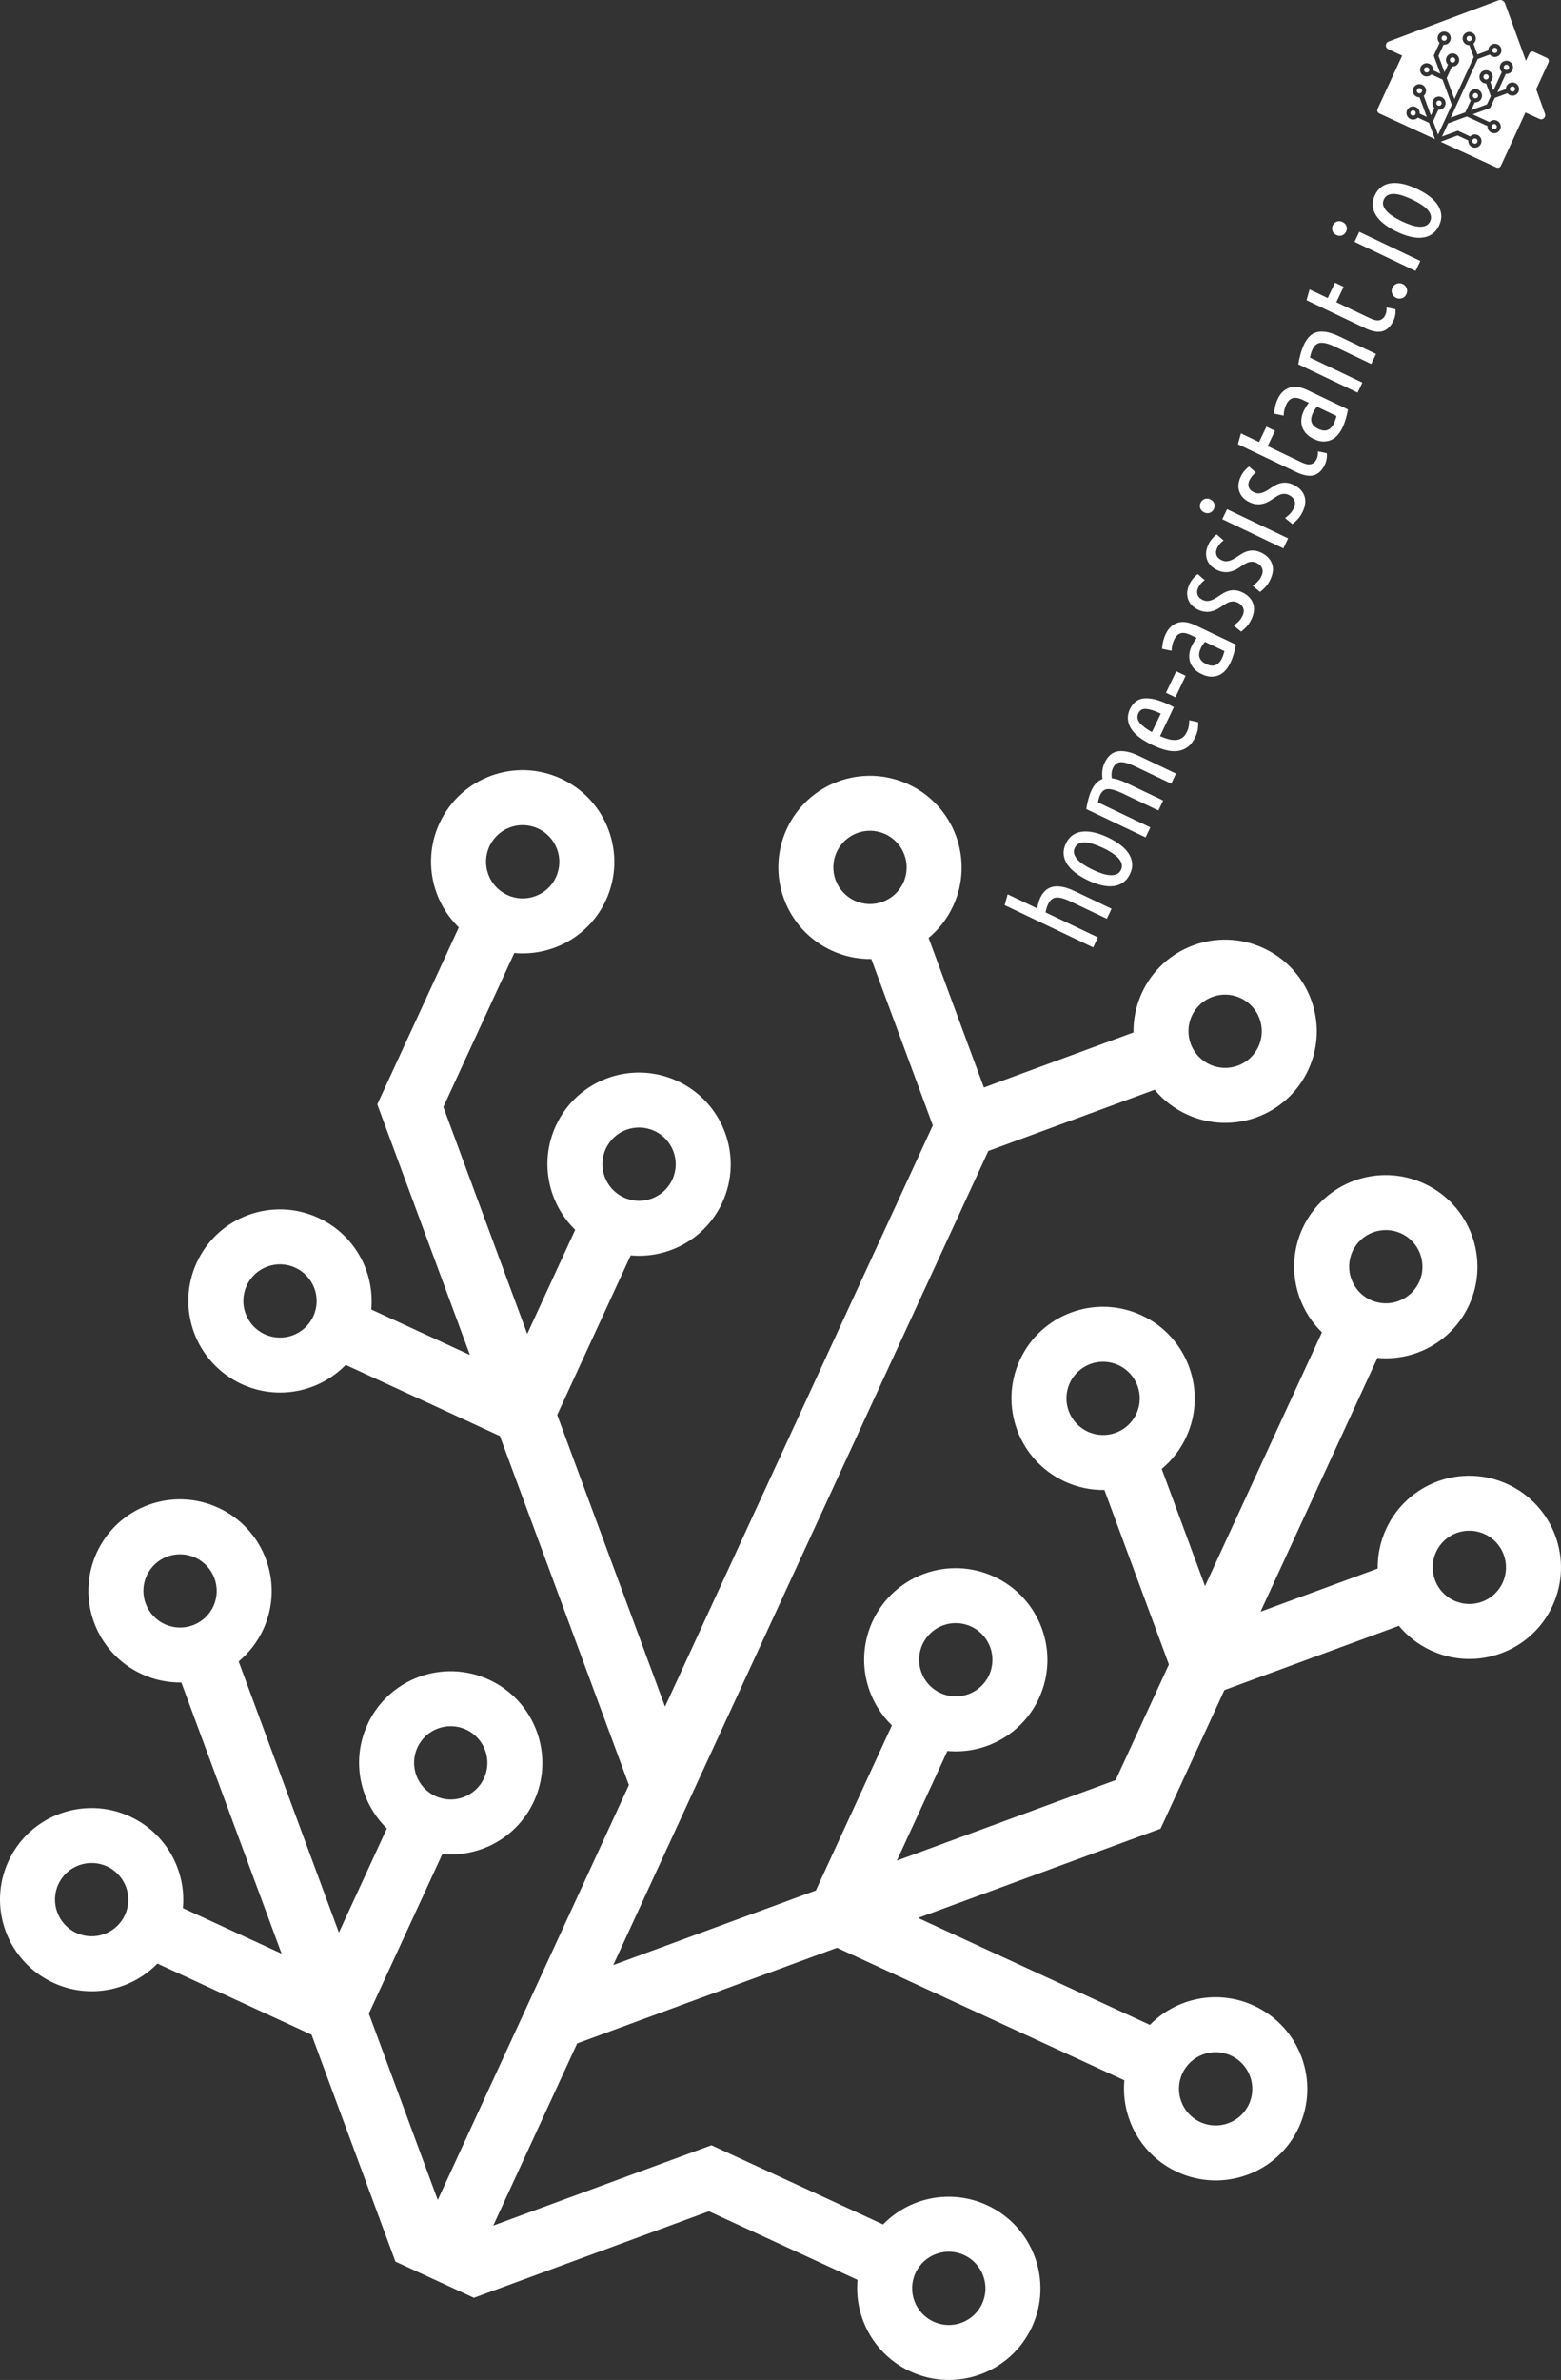 <?xml version="1.0" encoding="utf-8"?>
<!-- Generator: Adobe Illustrator 16.0.3, SVG Export Plug-In . SVG Version: 6.00 Build 0)  -->
<!DOCTYPE svg PUBLIC "-//W3C//DTD SVG 1.1//EN" "http://www.w3.org/Graphics/SVG/1.1/DTD/svg11.dtd">
<svg version="1.1" id="Layer_1" xmlns="http://www.w3.org/2000/svg" xmlns:xlink="http://www.w3.org/1999/xlink" x="0px" y="0px"
	 width="1453.443px" height="2214.436px" viewBox="0 0 1453.443 2214.436" enable-background="new 0 0 1453.443 2214.436"
	 xml:space="preserve">
<rect x="0" y="0" width="1453.443" height="2214.436" fill="#333333" stroke="none"/>
<path fill="#FFFFFF" d="M1012.821,1332.075c-17.123-7.894-24.613-28.146-16.732-45.241c7.881-17.092,28.142-24.543,45.265-16.648
	s24.615,28.14,16.735,45.232C1050.208,1332.512,1029.945,1339.968,1012.821,1332.075 M580.763,1114.132
	c-17.115-7.89-24.612-28.147-16.734-45.236c7.881-17.095,28.152-24.545,45.267-16.655c17.128,7.896,24.614,28.142,16.733,45.237
	C618.15,1114.568,597.893,1122.029,580.763,1114.132 M472.394,832.785c-17.112-7.889-24.608-28.146-16.73-45.236
	c7.879-17.092,28.152-24.548,45.264-16.66c17.129,7.896,24.62,28.152,16.741,45.244
	C509.789,833.223,489.522,840.682,472.394,832.785 M795.766,838.019c-17.119-7.892-24.612-28.145-16.732-45.237
	c7.878-17.09,28.145-24.545,45.266-16.653c17.129,7.897,24.615,28.147,16.737,45.236
	C833.156,838.458,812.896,845.916,795.766,838.019 M1126.461,990.472c-17.134-7.899-24.63-28.153-16.75-45.246
	c7.878-17.089,28.147-24.543,45.282-16.644c17.106,7.886,24.603,28.14,16.724,45.229
	C1163.837,990.904,1143.567,998.358,1126.461,990.472 M1276.057,1209.532c-17.117-7.892-24.612-28.147-16.733-45.237
	c7.879-17.092,28.151-24.553,45.269-16.66c17.129,7.896,24.616,28.152,16.736,45.244
	C1313.45,1209.968,1293.186,1217.427,1276.057,1209.532 M1353.842,1489.288c-17.123-7.894-24.617-28.147-16.736-45.242
	c7.879-17.093,28.146-24.541,45.269-16.648c17.117,7.892,24.615,28.14,16.735,45.232
	C1391.229,1489.724,1370.96,1497.179,1353.842,1489.288 M869.154,2160.14c-17.128-7.896-24.629-28.14-16.743-45.245
	c7.879-17.09,28.15-24.55,45.279-16.654c17.123,7.895,24.604,28.149,16.726,45.239
	C906.531,2160.586,886.277,2168.034,869.154,2160.14 M1117.619,1974.504c-17.123-7.894-24.611-28.145-16.731-45.239
	c7.879-17.089,28.142-24.546,45.265-16.652c17.118,7.892,24.613,28.146,16.735,45.234
	C1155.006,1974.942,1134.737,1982.397,1117.619,1974.504 M875.645,1575.274c-17.118-7.891-24.615-28.139-16.732-45.24
	c7.884-17.101,28.15-24.549,45.269-16.658c17.123,7.895,24.621,28.143,16.736,45.243
	C913.034,1575.719,892.768,1583.167,875.645,1575.274 M246.423,1241.425c-17.116-7.889-24.609-28.149-16.73-45.238
	c7.878-17.09,28.147-24.544,45.262-16.654c17.126,7.896,24.61,28.145,16.732,45.233
	C283.81,1241.856,263.548,1249.321,246.423,1241.425 M153.381,1511.211c-17.121-7.893-24.622-28.149-16.746-45.233
	c7.873-17.078,28.153-24.54,45.273-16.648c17.115,7.891,24.608,28.156,16.735,45.234
	C190.768,1511.648,170.495,1519.101,153.381,1511.211 M405.409,1671.184c-17.121-7.893-24.614-28.151-16.741-45.23
	c7.884-17.1,28.153-24.554,45.273-16.662c17.124,7.895,24.616,28.147,16.733,45.247
	C442.801,1671.617,422.532,1679.078,405.409,1671.184 M71.068,1798.47c-17.121-7.894-24.618-28.142-16.74-45.23
	c7.884-17.1,28.15-24.549,45.27-16.657c17.126,7.896,24.621,28.144,16.738,45.243C108.458,1798.915,88.194,1806.365,71.068,1798.47
	 M1081.663,1366.733c9.498-7.868,17.431-17.928,22.938-29.874c19.696-42.727,0.963-93.363-41.846-113.098
	c-42.808-19.734-93.468-1.09-113.165,41.637c-19.698,42.729-0.977,93.363,41.831,113.098c11.967,5.517,24.542,8.033,36.892,7.859
	l60.052,162.356l-49.593,107.574l-203.703,74.944l47.034-102.024c35.01,3.251,69.79-15.46,85.319-49.147
	c19.696-42.725,0.961-93.357-41.847-113.092c-42.797-19.729-93.467-1.094-113.163,41.631c-15.529,33.688-7.181,72.282,18.027,96.793
	l-70.811,153.601l-188.62,69.398l349.19-757.452l154.904-57c7.898,9.506,17.977,17.428,29.96,22.952
	c42.79,19.727,93.454,1.088,113.153-41.642c19.695-42.723,0.968-93.359-41.823-113.085c-42.814-19.738-93.48-1.093-113.177,41.63
	c-5.507,11.947-8.011,24.508-7.834,36.83L916.1,1011.876l-51.49-139.201c9.499-7.862,17.422-17.925,22.929-29.872
	c19.696-42.723,0.968-93.359-41.84-113.094c-42.802-19.732-93.472-1.088-113.167,41.635c-19.699,42.729-0.966,93.361,41.837,113.093
	c11.972,5.519,24.546,8.039,36.896,7.869l57.268,154.812l-249.324,540.826l-100.406-271.44l68.431-148.439
	c35.003,3.251,69.776-15.46,85.305-49.146c19.7-42.73,0.97-93.361-41.841-113.099c-42.797-19.729-93.467-1.092-113.166,41.64
	c-15.529,33.685-7.177,72.278,18.033,96.787l-44.656,96.865l-78.097-211.11l66.059-143.292
	c34.991,3.255,69.769-15.453,85.299-49.139c19.698-42.729,0.97-93.365-41.84-113.101c-42.797-19.73-93.467-1.086-113.165,41.643
	c-15.53,33.686-7.174,72.279,18.035,96.776l-75.911,164.663l86.271,233.183l-91.875-42.355
	c3.208-34.947-15.577-69.715-49.324-85.271c-42.8-19.73-93.473-1.088-113.171,41.641c-19.699,42.729-0.96,93.356,41.84,113.088
	c33.747,15.558,72.384,7.263,96.875-17.873l143.549,66.178l120.129,324.743l-177.989,386.089l-64.157-173.409l68.439-148.456
	c34.999,3.26,69.774-15.454,85.299-49.131c19.704-42.741,0.971-93.366-41.834-113.099c-42.802-19.732-93.47-1.102-113.173,41.64
	c-15.525,33.676-7.171,72.272,18.04,96.771l-44.658,96.872l-93.333-252.29c9.493-7.864,17.422-17.925,22.928-29.869
	c19.693-42.717,0.962-93.361-41.834-113.092c-42.811-19.735-93.478-1.083-113.171,41.634c-19.693,42.719-0.971,93.359,41.84,113.096
	c11.961,5.514,24.536,8.038,36.883,7.858l93.337,252.286l-91.877-42.355c3.204-34.949-15.578-69.716-49.32-85.271
	c-42.802-19.732-93.472-1.082-113.17,41.648c-19.693,42.717-0.966,93.354,41.836,113.086c33.742,15.555,72.374,7.265,96.873-17.881
	l143.549,66.177l78.101,211.111l73.072,33.686l218.789-80.495l138.389,63.798c-3.216,34.964,15.562,69.721,49.312,85.279
	c42.791,19.727,93.467,1.093,113.17-41.647c19.698-42.729,0.954-93.359-41.837-113.087c-33.75-15.559-72.37-7.271-96.87,17.884
	l-159.79-73.665l-203.165,74.74l78.126-169.468l241.959-89.023l267.557,123.345c-3.218,34.956,15.57,69.717,49.32,85.276
	c42.813,19.737,93.469,1.101,113.17-41.635c19.697-42.729,0.977-93.362-41.837-113.1c-33.75-15.56-72.391-7.258-96.878,17.885
	l-215.883-99.522l225.806-83.07l59.443-128.943l162.458-59.776c7.887,9.503,17.969,17.431,29.94,22.95
	c42.802,19.732,93.469,1.087,113.167-41.643c19.697-42.726,0.969-93.36-41.833-113.092c-42.81-19.735-93.476-1.092-113.172,41.634
	c-5.507,11.946-8.011,24.508-7.831,36.838l-109.106,40.155l108.863-236.143c34.995,3.254,69.774-15.455,85.303-49.14
	c19.699-42.729,0.964-93.366-41.844-113.101c-42.802-19.732-93.473-1.092-113.172,41.637c-15.529,33.686-7.168,72.282,18.033,96.779
	l-108.863,236.143L1081.663,1366.733z"/>
<path fill="#FFFFFF" d="M1382.63,73.742c-1.235-0.57-1.775-2.031-1.208-3.264c0.569-1.233,2.031-1.771,3.267-1.201
	c1.234,0.569,1.775,2.03,1.206,3.263C1385.327,73.773,1383.865,74.311,1382.63,73.742 M1351.459,58.019
	c-1.234-0.57-1.775-2.031-1.207-3.264c0.569-1.233,2.031-1.771,3.266-1.201c1.236,0.569,1.776,2.03,1.207,3.263
	C1354.157,58.05,1352.695,58.588,1351.459,58.019 M1343.641,37.721c-1.234-0.569-1.774-2.03-1.207-3.263
	c0.569-1.233,2.031-1.771,3.267-1.202c1.235,0.57,1.776,2.031,1.207,3.264C1346.339,37.753,1344.877,38.291,1343.641,37.721
	 M1366.97,38.099c-1.234-0.569-1.775-2.031-1.207-3.264c0.568-1.233,2.031-1.771,3.266-1.201c1.237,0.57,1.776,2.031,1.208,3.263
	C1369.668,38.13,1368.206,38.669,1366.97,38.099 M1390.828,49.097c-1.237-0.57-1.777-2.031-1.209-3.264
	c0.569-1.233,2.031-1.77,3.267-1.201c1.234,0.569,1.775,2.03,1.206,3.263C1393.524,49.128,1392.063,49.666,1390.828,49.097
	 M1401.62,64.901c-1.235-0.569-1.776-2.031-1.208-3.264c0.569-1.233,2.032-1.771,3.266-1.202c1.236,0.57,1.776,2.032,1.208,3.265
	C1404.318,64.933,1402.856,65.471,1401.62,64.901 M1407.232,85.084c-1.236-0.57-1.777-2.031-1.208-3.265
	c0.567-1.232,2.03-1.77,3.266-1.201c1.235,0.57,1.776,2.03,1.207,3.264C1409.929,85.115,1408.466,85.653,1407.232,85.084
	 M1372.266,133.481c-1.236-0.57-1.777-2.03-1.209-3.265c0.568-1.233,2.03-1.771,3.267-1.201c1.235,0.57,1.774,2.03,1.207,3.263
	C1374.961,133.513,1373.5,134.05,1372.266,133.481 M1390.19,120.088c-1.235-0.569-1.776-2.03-1.207-3.263
	c0.567-1.233,2.029-1.771,3.265-1.201c1.235,0.569,1.776,2.03,1.208,3.263C1392.887,120.12,1391.425,120.657,1390.19,120.088
	 M1372.733,91.286c-1.235-0.569-1.776-2.029-1.207-3.263c0.567-1.234,2.03-1.771,3.265-1.202c1.236,0.569,1.777,2.031,1.208,3.265
	C1375.431,91.319,1373.968,91.856,1372.733,91.286 M1327.339,67.202c-1.234-0.569-1.774-2.031-1.207-3.264
	c0.569-1.233,2.031-1.771,3.267-1.201c1.234,0.569,1.774,2.03,1.206,3.263C1330.036,67.232,1328.575,67.772,1327.339,67.202
	 M1320.627,86.665c-1.236-0.569-1.777-2.031-1.208-3.264c0.568-1.231,2.031-1.77,3.267-1.2c1.234,0.569,1.774,2.031,1.207,3.263
	C1323.324,86.697,1321.861,87.234,1320.627,86.665 M1338.809,98.206c-1.234-0.57-1.775-2.031-1.207-3.263s2.03-1.771,3.266-1.202
	c1.234,0.57,1.775,2.031,1.207,3.265C1341.506,98.237,1340.044,98.775,1338.809,98.206 M1314.688,107.388
	c-1.235-0.569-1.776-2.029-1.207-3.262c0.567-1.234,2.03-1.772,3.266-1.202c1.235,0.569,1.776,2.031,1.207,3.264
	C1317.386,107.421,1315.924,107.958,1314.688,107.388 M1387.596,76.242c0.686-0.568,1.258-1.293,1.655-2.155
	c1.421-3.083,0.069-6.736-3.019-8.159c-3.09-1.424-6.743-0.079-8.164,3.003c-1.421,3.083-0.071,6.736,3.018,8.16
	c0.862,0.397,1.771,0.579,2.661,0.567l4.332,11.712l-3.578,7.761l-14.695,5.407l3.394-7.361c2.525,0.235,5.035-1.115,6.155-3.545
	c1.421-3.082,0.069-6.735-3.02-8.159c-3.087-1.423-6.743-0.079-8.164,3.004c-1.12,2.43-0.518,5.214,1.301,6.982l-5.108,11.081
	l-13.607,5.007l25.191-54.646l11.175-4.112c0.57,0.686,1.297,1.257,2.162,1.656c3.087,1.423,6.742,0.078,8.163-3.004
	s0.07-6.735-3.018-8.159c-3.089-1.424-6.744-0.078-8.164,3.004c-0.397,0.861-0.578,1.768-0.565,2.657l-10.048,3.698l-3.715-10.043
	c0.685-0.567,1.257-1.293,1.653-2.155c1.421-3.082,0.07-6.735-3.019-8.159c-3.088-1.424-6.743-0.078-8.164,3.004
	s-0.07,6.735,3.018,8.159c0.864,0.398,1.771,0.579,2.662,0.567l4.132,11.169L1354.233,92.2l-7.244-19.582l4.937-10.709
	c2.525,0.235,5.034-1.115,6.154-3.545c1.422-3.083,0.07-6.735-3.018-8.159c-3.088-1.424-6.743-0.079-8.165,3.004
	c-1.12,2.43-0.518,5.214,1.302,6.982l-3.223,6.988l-5.634-15.23l4.767-10.337c2.523,0.234,5.033-1.115,6.152-3.546
	c1.422-3.082,0.07-6.735-3.018-8.159c-3.088-1.423-6.743-0.078-8.164,3.004c-1.121,2.431-0.518,5.215,1.301,6.982l-5.477,11.879
	l6.224,16.823l-6.628-3.056c0.231-2.521-1.124-5.029-3.558-6.151c-3.088-1.424-6.744-0.079-8.165,3.003
	c-1.421,3.083-0.069,6.736,3.019,8.159c2.435,1.122,5.222,0.523,6.988-1.289l10.355,4.774l8.667,23.428l-12.841,27.853l-4.628-12.51
	l4.938-10.71c2.523,0.235,5.032-1.115,6.152-3.544c1.421-3.084,0.07-6.737-3.018-8.16s-6.743-0.079-8.165,3.005
	c-1.12,2.429-0.517,5.213,1.302,6.98l-3.222,6.988l-6.733-18.2c0.686-0.568,1.257-1.294,1.654-2.156
	c1.421-3.081,0.069-6.735-3.018-8.158c-3.09-1.424-6.744-0.078-8.165,3.003c-1.422,3.082-0.07,6.735,3.019,8.159
	c0.863,0.398,1.771,0.58,2.661,0.567l6.732,18.201l-6.627-3.056c0.23-2.521-1.125-5.029-3.559-6.151
	c-3.088-1.424-6.744-0.079-8.165,3.004c-1.42,3.082-0.069,6.735,3.019,8.158c2.435,1.123,5.222,0.525,6.988-1.289l10.356,4.774
	l5.635,15.23l5.271,2.43l15.784-5.807l9.984,4.603c-0.232,2.522,1.123,5.029,3.558,6.152c3.088,1.423,6.743,0.079,8.164-3.005
	c1.421-3.082,0.069-6.735-3.018-8.158c-2.436-1.122-5.221-0.524-6.988,1.29l-11.527-5.314l-14.657,5.392l5.636-12.226l17.456-6.423
	l19.302,8.898c-0.231,2.522,1.123,5.031,3.559,6.153c3.089,1.424,6.742,0.079,8.164-3.004s0.07-6.735-3.018-8.159
	c-2.435-1.123-5.223-0.523-6.99,1.29l-15.573-7.18l16.29-5.992l4.289-9.303l11.719-4.313c0.569,0.687,1.297,1.258,2.161,1.657
	c3.088,1.423,6.742,0.078,8.163-3.005c1.422-3.082,0.07-6.735-3.018-8.159c-3.089-1.424-6.744-0.079-8.165,3.004
	c-0.396,0.862-0.577,1.768-0.563,2.658l-7.871,2.896l7.853-17.035c2.525,0.234,5.033-1.116,6.154-3.546
	c1.421-3.082,0.069-6.735-3.02-8.159c-3.088-1.424-6.742-0.079-8.163,3.004c-1.121,2.43-0.519,5.214,1.3,6.981l-7.854,17.035
	L1387.596,76.242z M1282.688,101.314l22.854-49.575l-12.952-5.972c-1.918-0.884-2.757-3.156-1.873-5.073
	c0.422-0.915,1.188-1.627,2.128-1.979l102.28-38.408c2.471-0.928,5.228,0.323,6.155,2.794c0.005,0.014,0.011,0.028,0.015,0.041
	l19.519,53.462l3.125-6.781c0.736-1.598,2.631-2.296,4.229-1.559l12.104,5.58c1.598,0.737,2.295,2.63,1.559,4.228l-11.48,24.901
	l8.205,22.927c0.711,1.988-0.323,4.177-2.312,4.888c-0.943,0.338-1.981,0.292-2.889-0.127l-13.005-5.995l-22.854,49.575
	c-0.737,1.599-2.629,2.297-4.228,1.561l-109.021-50.259C1282.649,104.805,1281.95,102.912,1282.688,101.314"/>
<path fill="#FFFFFF" d="M1323.383,190.339c2.465,1.62,4.445,3.273,5.943,4.962c1.499,1.691,2.462,3.435,2.889,5.233
	c0.428,1.8,0.209,3.603-0.65,5.407c-0.896,1.878-2.168,3.199-3.818,3.962c-1.648,0.765-3.61,1.115-5.885,1.049
	c-2.273-0.064-4.813-0.545-7.622-1.442c-2.808-0.895-5.799-2.101-8.977-3.617c-3.178-1.515-5.997-3.081-8.461-4.7
	c-2.464-1.618-4.453-3.298-5.972-5.042c-1.517-1.742-2.498-3.495-2.941-5.259c-0.444-1.762-0.221-3.582,0.676-5.461
	c0.861-1.804,2.126-3.107,3.792-3.908c1.668-0.8,3.646-1.14,5.938-1.023c2.293,0.119,4.844,0.627,7.65,1.522
	c2.809,0.897,5.801,2.102,8.979,3.617C1318.102,187.155,1320.92,188.722,1323.383,190.339 M1306.873,171.296
	c-4.062-0.961-7.796-1.259-11.208-0.892c-3.409,0.368-6.43,1.453-9.063,3.255c-2.632,1.803-4.758,4.401-6.376,7.794
	c-1.62,3.395-2.31,6.7-2.071,9.915c0.24,3.218,1.289,6.265,3.15,9.146c1.86,2.882,4.441,5.598,7.746,8.148
	c3.303,2.552,7.158,4.877,11.562,6.978c4.478,2.136,8.729,3.677,12.754,4.62c4.025,0.946,7.726,1.225,11.099,0.841
	c3.375-0.385,6.387-1.495,9.036-3.335c2.649-1.838,4.783-4.454,6.402-7.848s2.3-6.681,2.045-9.861
	c-0.256-3.18-1.297-6.202-3.121-9.067c-1.825-2.864-4.371-5.562-7.638-8.097c-3.268-2.532-7.139-4.867-11.617-7.003
	C1315.169,173.792,1310.935,172.259,1306.873,171.296 M1253.687,210.474c-0.551-1.725-1.765-3.035-3.644-3.931
	c-1.877-0.896-3.658-1.014-5.347-0.357c-1.687,0.658-2.928,1.817-3.72,3.477c-0.792,1.662-0.912,3.354-0.361,5.079
	c0.552,1.726,1.766,3.036,3.643,3.931c1.879,0.896,3.659,1.015,5.347,0.357c1.688-0.657,2.927-1.815,3.72-3.477
	C1254.116,213.893,1254.238,212.199,1253.687,210.474 M1265.618,215.7l-4.442,9.314l56.862,27.123l4.443-9.315L1265.618,215.7z
	 M1300.732,263.891c-1.868,0.571-3.268,1.832-4.197,3.781c-0.93,1.95-1.021,3.813-0.271,5.587c0.749,1.776,1.989,3.077,3.723,3.903
	c1.662,0.793,3.416,0.921,5.267,0.385c1.851-0.534,3.241-1.778,4.171-3.727c0.931-1.95,1.029-3.83,0.299-5.642
	c-0.732-1.811-1.928-3.112-3.59-3.905C1304.4,263.447,1302.601,263.319,1300.732,263.891 M1219.327,269.268l-2.817,10.089
	l53.938,25.728c6.932,3.306,12.525,4.358,16.779,3.15c4.254-1.206,7.654-4.48,10.203-9.824c1.584-3.321,2.215-6.875,1.895-10.663
	l-8.352-1.724c0.127,1.037,0.104,2.2-0.069,3.491c-0.172,1.293-0.552,2.551-1.137,3.778c-1.138,2.383-2.816,3.908-5.041,4.575
	c-2.225,0.668-5.286,0.072-9.186-1.788l-31.302-14.93l6.82-14.297l-8.016-3.823l-6.819,14.297L1219.327,269.268z M1264.054,365.319
	l4.442-9.315l-48.74-23.247c0.52-2.944,1.276-5.462,2.275-7.557c1.895-3.97,4.485-6.058,7.774-6.264
	c3.288-0.203,7.748,1.037,13.38,3.724l33.577,16.015l4.441-9.315l-34.334-16.377c-4.549-2.169-8.571-3.534-12.071-4.096
	c-3.5-0.56-6.539-0.46-9.119,0.304c-2.579,0.764-4.802,2.12-6.661,4.069c-1.861,1.95-3.462,4.331-4.806,7.147
	c-1.239,2.6-2.33,5.582-3.269,8.944c-0.94,3.364-1.649,6.572-2.129,9.621L1264.054,365.319z M1223.135,396.056
	c-1.022-1.106-1.698-2.293-2.025-3.558c-0.328-1.264-0.362-2.587-0.102-3.97c0.261-1.382,0.719-2.76,1.373-4.132
	c0.998-2.094,2.305-4.086,3.914-5.977l18.088,8.627c-0.597,2.553-1.359,4.803-2.289,6.752c-1.517,3.178-3.48,5.254-5.896,6.229
	c-2.414,0.976-5.283,0.671-8.605-0.914C1225.644,398.183,1224.157,397.166,1223.135,396.056 M1195.211,386.726
	c0.071-2.004,0.295-3.825,0.677-5.461c0.381-1.634,0.968-3.282,1.76-4.944c1.447-3.032,3.388-4.965,5.824-5.797
	s5.748-0.25,9.935,1.747l5.199,2.48c-1.955,2.613-3.501,5.11-4.639,7.493c-1.205,2.529-1.944,5.055-2.22,7.583
	c-0.275,2.528-0.051,4.94,0.671,7.232c0.724,2.296,1.971,4.42,3.741,6.372c1.773,1.955,4.14,3.636,7.099,5.048
	c3.179,1.516,6.108,2.294,8.793,2.332c2.685,0.041,5.153-0.444,7.406-1.453c2.254-1.006,4.248-2.494,5.982-4.459
	c1.734-1.964,3.222-4.246,4.462-6.846c1.24-2.599,2.289-5.356,3.147-8.27c0.858-2.915,1.547-5.844,2.064-8.788l-37.691-17.979
	c-6.644-3.168-12.294-3.913-16.949-2.233c-4.657,1.68-8.191,5.046-10.602,10.1c-1.171,2.455-2.021,4.842-2.551,7.159
	c-0.529,2.32-0.844,4.606-0.946,6.861L1195.211,386.726z M1155.424,403.247l-2.818,10.089l53.938,25.728
	c6.933,3.306,12.525,4.358,16.778,3.15c4.254-1.206,7.655-4.48,10.204-9.824c1.583-3.321,2.215-6.875,1.895-10.663l-8.352-1.724
	c0.127,1.037,0.104,2.2-0.069,3.491c-0.172,1.293-0.552,2.551-1.138,3.778c-1.136,2.383-2.814,3.908-5.04,4.576
	c-2.224,0.667-5.286,0.071-9.185-1.789l-31.303-14.93l6.819-14.297l-8.015-3.823l-6.819,14.297L1155.424,403.247z M1200.596,478.57
	c-1.6,1.497-2.946,2.649-4.041,3.456l6.76,5.618c1.2-0.845,2.749-2.233,4.646-4.166c1.896-1.931,3.533-4.341,4.911-7.23
	c2.687-5.632,3.21-10.634,1.573-15.005c-1.638-4.37-4.948-7.744-9.931-10.121c-2.383-1.136-4.577-1.784-6.584-1.944
	c-2.006-0.159-3.893-0.015-5.655,0.428c-1.762,0.445-3.433,1.111-5.008,1.998c-1.575,0.89-3.087,1.83-4.537,2.822
	c-1.201,0.846-2.412,1.621-3.633,2.322c-1.222,0.703-2.446,1.272-3.673,1.705c-1.226,0.436-2.483,0.656-3.771,0.661
	c-1.287,0.007-2.653-0.335-4.098-1.024c-2.527-1.206-4.131-2.812-4.813-4.822c-0.682-2.008-0.472-4.168,0.631-6.479
	c0.724-1.516,1.576-2.838,2.557-3.966c0.981-1.127,2.144-2.168,3.483-3.124l-6.49-5.622c-1.236,0.918-2.572,2.186-4.01,3.805
	c-1.438,1.62-2.654,3.476-3.654,5.569c-2.375,4.983-2.816,9.625-1.323,13.927c1.494,4.302,4.587,7.572,9.28,9.811
	c2.166,1.033,4.19,1.666,6.073,1.9c1.884,0.233,3.672,0.201,5.365-0.1c1.695-0.299,3.304-0.795,4.83-1.486
	c1.526-0.689,2.944-1.475,4.251-2.36c1.38-0.847,2.705-1.722,3.976-2.623c1.273-0.899,2.564-1.613,3.88-2.139
	c1.313-0.524,2.668-0.808,4.063-0.854c1.396-0.042,2.888,0.314,4.475,1.071c2.529,1.206,4.232,2.883,5.112,5.031
	c0.882,2.149,0.667,4.595-0.642,7.339C1203.53,475.207,1202.196,477.073,1200.596,478.57 M1130.579,468.571
	c-0.55-1.725-1.764-3.035-3.642-3.931c-1.877-0.895-3.659-1.013-5.348-0.355c-1.687,0.657-2.928,1.816-3.72,3.477
	c-0.793,1.662-0.912,3.354-0.362,5.079c0.553,1.726,1.767,3.036,3.644,3.931c1.878,0.896,3.66,1.015,5.347,0.357
	c1.689-0.657,2.928-1.816,3.719-3.478C1131.01,471.99,1131.131,470.297,1130.579,468.571 M1142.513,473.798l-4.443,9.314
	l56.863,27.123l4.442-9.315L1142.513,473.798z M1170.479,541.712c-1.6,1.497-2.946,2.649-4.042,3.457l6.76,5.617
	c1.201-0.844,2.75-2.232,4.646-4.165c1.896-1.932,3.534-4.342,4.911-7.231c2.688-5.632,3.212-10.633,1.573-15.004
	c-1.638-4.371-4.948-7.745-9.93-10.121c-2.383-1.137-4.577-1.784-6.584-1.944c-2.006-0.159-3.893-0.016-5.655,0.427
	c-1.762,0.445-3.432,1.111-5.008,1.999c-1.576,0.889-3.088,1.83-4.537,2.821c-1.201,0.846-2.412,1.621-3.634,2.322
	c-1.221,0.704-2.445,1.273-3.672,1.706c-1.226,0.435-2.483,0.655-3.771,0.66c-1.288,0.007-2.652-0.335-4.099-1.024
	c-2.526-1.205-4.13-2.812-4.813-4.822c-0.681-2.007-0.471-4.168,0.631-6.479c0.724-1.517,1.576-2.838,2.558-3.966
	c0.981-1.127,2.143-2.169,3.483-3.124l-6.491-5.623c-1.236,0.919-2.572,2.186-4.009,3.805c-1.438,1.62-2.655,3.476-3.653,5.57
	c-2.377,4.982-2.817,9.625-1.325,13.926c1.494,4.302,4.588,7.573,9.281,9.811c2.166,1.033,4.19,1.667,6.072,1.9
	c1.884,0.233,3.674,0.202,5.366-0.1c1.695-0.299,3.304-0.794,4.83-1.485c1.525-0.689,2.943-1.476,4.25-2.36
	c1.381-0.848,2.706-1.722,3.978-2.624c1.271-0.899,2.563-1.612,3.878-2.138c1.313-0.525,2.669-0.809,4.063-0.854
	c1.396-0.043,2.887,0.313,4.476,1.071c2.527,1.205,4.231,2.882,5.111,5.03c0.882,2.149,0.667,4.596-0.642,7.339
	C1173.412,538.348,1172.079,540.215,1170.479,541.712 M1152.862,578.645c-1.599,1.498-2.946,2.65-4.042,3.457l6.76,5.618
	c1.201-0.845,2.75-2.233,4.646-4.166c1.896-1.931,3.534-4.341,4.911-7.23c2.687-5.632,3.211-10.634,1.572-15.005
	c-1.637-4.371-4.947-7.744-9.93-10.121c-2.383-1.136-4.577-1.784-6.584-1.944c-2.006-0.159-3.892-0.015-5.655,0.428
	c-1.762,0.445-3.432,1.111-5.008,1.998c-1.576,0.89-3.088,1.83-4.537,2.822c-1.201,0.846-2.412,1.621-3.634,2.322
	c-1.22,0.703-2.445,1.272-3.672,1.705c-1.226,0.436-2.483,0.656-3.771,0.661c-1.288,0.007-2.652-0.335-4.099-1.025
	c-2.526-1.205-4.13-2.811-4.813-4.821c-0.682-2.008-0.472-4.168,0.631-6.48c0.724-1.516,1.576-2.838,2.557-3.966
	c0.982-1.127,2.143-2.168,3.484-3.124l-6.492-5.622c-1.236,0.918-2.571,2.186-4.008,3.804c-1.438,1.621-2.656,3.477-3.654,5.57
	c-2.376,4.982-2.817,9.625-1.325,13.927c1.494,4.302,4.588,7.572,9.281,9.811c2.166,1.033,4.19,1.666,6.074,1.899
	c1.883,0.234,3.672,0.202,5.364-0.099c1.695-0.299,3.305-0.795,4.83-1.486c1.525-0.689,2.943-1.475,4.25-2.36
	c1.381-0.847,2.706-1.722,3.978-2.623c1.271-0.899,2.563-1.613,3.879-2.139c1.313-0.524,2.668-0.809,4.063-0.854
	c1.396-0.042,2.889,0.314,4.476,1.071c2.527,1.206,4.231,2.883,5.111,5.031c0.883,2.149,0.668,4.595-0.642,7.339
	C1155.797,575.28,1154.463,577.148,1152.862,578.645 M1118.781,614.837c-1.021-1.107-1.698-2.294-2.025-3.559
	c-0.327-1.264-0.361-2.586-0.101-3.97c0.26-1.382,0.718-2.759,1.373-4.132c0.998-2.093,2.304-4.086,3.914-5.977l18.088,8.628
	c-0.597,2.553-1.36,4.802-2.29,6.752c-1.516,3.178-3.479,5.253-5.896,6.228c-2.414,0.976-5.283,0.671-8.605-0.913
	C1121.29,616.964,1119.805,615.946,1118.781,614.837 M1090.858,605.506c0.071-2.004,0.295-3.824,0.676-5.46
	c0.381-1.634,0.968-3.282,1.76-4.944c1.447-3.033,3.39-4.965,5.824-5.798c2.437-0.832,5.748-0.249,9.936,1.748l5.198,2.479
	c-1.955,2.614-3.501,5.111-4.638,7.494c-1.206,2.528-1.945,5.055-2.22,7.582c-0.275,2.528-0.051,4.941,0.671,7.234
	c0.723,2.295,1.97,4.419,3.741,6.371c1.772,1.955,4.139,3.636,7.099,5.048c3.178,1.516,6.108,2.294,8.792,2.332
	c2.686,0.041,5.154-0.443,7.407-1.452c2.254-1.007,4.248-2.495,5.981-4.459c1.735-1.965,3.224-4.247,4.463-6.846
	c1.239-2.599,2.288-5.356,3.147-8.271c0.858-2.914,1.546-5.843,2.064-8.787l-37.692-17.978c-6.643-3.169-12.293-3.913-16.949-2.235
	c-4.657,1.68-8.19,5.047-10.601,10.1c-1.172,2.456-2.021,4.843-2.552,7.16c-0.528,2.319-0.844,4.605-0.945,6.861L1090.858,605.506z
	 M1094.401,648.808l9.557-20.037l-8.772-4.185l-9.558,20.038L1094.401,648.808z M1067.497,659.64
	c3.587,0.381,8.016,1.828,13.285,4.342l-8.214,17.221c-5.063-2.767-8.808-5.597-11.242-8.486c-2.432-2.888-2.91-5.885-1.428-8.991
	C1061.378,660.623,1063.912,659.259,1067.497,659.64 M1092.961,657.959c-0.832-0.485-1.662-0.926-2.492-1.323
	c-0.83-0.395-1.643-0.783-2.438-1.162c-8.736-4.167-16.162-6.068-22.273-5.705c-6.111,0.365-10.701,3.76-13.767,10.186
	c-2.721,5.705-2.488,11.444,0.696,17.217s10.013,11.157,20.481,16.151c4.332,2.066,8.477,3.6,12.431,4.599
	c3.956,1.002,7.637,1.273,11.046,0.815c3.408-0.456,6.48-1.695,9.216-3.714s5.051-5.014,6.945-8.985
	c1.446-3.033,2.315-5.83,2.607-8.396c0.292-2.563,0.338-4.47,0.137-5.719l-8.301-1.832c0.055,1.002-0.033,2.533-0.264,4.594
	c-0.23,2.063-0.844,4.14-1.843,6.234c-1.206,2.528-2.664,4.379-4.379,5.556c-1.712,1.177-3.65,1.849-5.813,2.014
	c-2.16,0.166-4.482-0.078-6.964-0.73c-2.481-0.651-5.11-1.594-7.889-2.832L1092.961,657.959z M1066.66,779.163l4.443-9.314
	l-48.74-23.248c0.416-2.727,1.069-5.028,1.965-6.907c1.723-3.61,4.193-5.445,7.412-5.505s7.646,1.253,13.277,3.94l33.576,16.015
	l4.442-9.315l-34.334-16.377c-2.599-1.239-5.014-2.213-7.247-2.924c-2.23-0.709-4.314-1.171-6.252-1.387
	c-0.281-1.64-0.338-3.286-0.172-4.935c0.167-1.648,0.576-3.159,1.231-4.531c1.721-3.61,4.191-5.446,7.411-5.506
	s7.646,1.254,13.277,3.94l33.576,16.015l4.443-9.315l-34.334-16.376c-4.55-2.17-8.564-3.553-12.047-4.151
	c-3.481-0.597-6.487-0.568-9.017,0.087c-2.527,0.656-4.68,1.869-6.454,3.636c-1.773,1.769-3.281,3.952-4.521,6.552
	c-1.24,2.599-1.979,5.172-2.218,7.717c-0.238,2.545-0.192,5.049,0.14,7.511c-2.275,0.866-4.228,2.172-5.858,3.92
	c-1.632,1.748-3.051,3.886-4.256,6.413c-1.171,2.456-2.191,5.293-3.062,8.511c-0.871,3.22-1.512,6.282-1.924,9.187L1066.66,779.163z
	 M1035.584,793.722c2.465,1.62,4.445,3.273,5.943,4.962c1.499,1.691,2.463,3.436,2.889,5.233c0.428,1.8,0.209,3.603-0.65,5.407
	c-0.896,1.878-2.168,3.199-3.818,3.962c-1.648,0.765-3.611,1.116-5.885,1.049c-2.273-0.064-4.813-0.545-7.622-1.442
	c-2.807-0.895-5.799-2.101-8.978-3.617c-3.177-1.515-5.996-3.081-8.461-4.7c-2.463-1.618-4.452-3.298-5.971-5.042
	c-1.517-1.742-2.498-3.495-2.941-5.259c-0.444-1.762-0.221-3.582,0.676-5.461c0.86-1.804,2.127-3.107,3.792-3.908
	c1.668-0.8,3.647-1.14,5.938-1.023c2.293,0.119,4.844,0.627,7.65,1.522c2.809,0.897,5.801,2.102,8.978,3.617
	C1030.303,790.539,1033.121,792.105,1035.584,793.722 M1019.074,774.679c-4.062-0.961-7.796-1.259-11.208-0.892
	c-3.41,0.368-6.43,1.453-9.063,3.255c-2.633,1.803-4.759,4.401-6.376,7.794c-1.62,3.395-2.31,6.7-2.07,9.915
	c0.239,3.218,1.288,6.265,3.149,9.147c1.86,2.882,4.441,5.598,7.745,8.148c3.304,2.552,7.159,4.877,11.563,6.978
	c4.477,2.136,8.728,3.677,12.753,4.62c4.024,0.946,7.725,1.225,11.099,0.841c3.375-0.385,6.388-1.495,9.036-3.335
	c2.649-1.838,4.783-4.454,6.403-7.848c1.618-3.394,2.299-6.681,2.044-9.861c-0.256-3.18-1.296-6.202-3.121-9.067
	c-1.825-2.864-4.371-5.562-7.638-8.097c-3.268-2.532-7.14-4.867-11.617-7.003C1027.37,777.174,1023.136,775.642,1019.074,774.679
	 M1022.283,872.2l-48.74-23.248c0.52-2.943,1.276-5.461,2.275-7.556c1.894-3.971,4.485-6.058,7.774-6.264
	c3.288-0.203,7.747,1.037,13.381,3.723l33.575,16.015l4.443-9.314l-34.335-16.377c-4.549-2.17-8.572-3.534-12.072-4.096
	c-3.499-0.56-6.521-0.496-9.067,0.195c-2.545,0.693-4.697,1.904-6.453,3.636c-1.758,1.733-3.204,3.79-4.341,6.173
	c-0.792,1.661-1.431,3.372-1.917,5.134c-0.486,1.763-0.84,3.434-1.062,5.012l-27.511-13.122l-2.818,10.089l82.424,39.315
	L1022.283,872.2z"/>
</svg>
